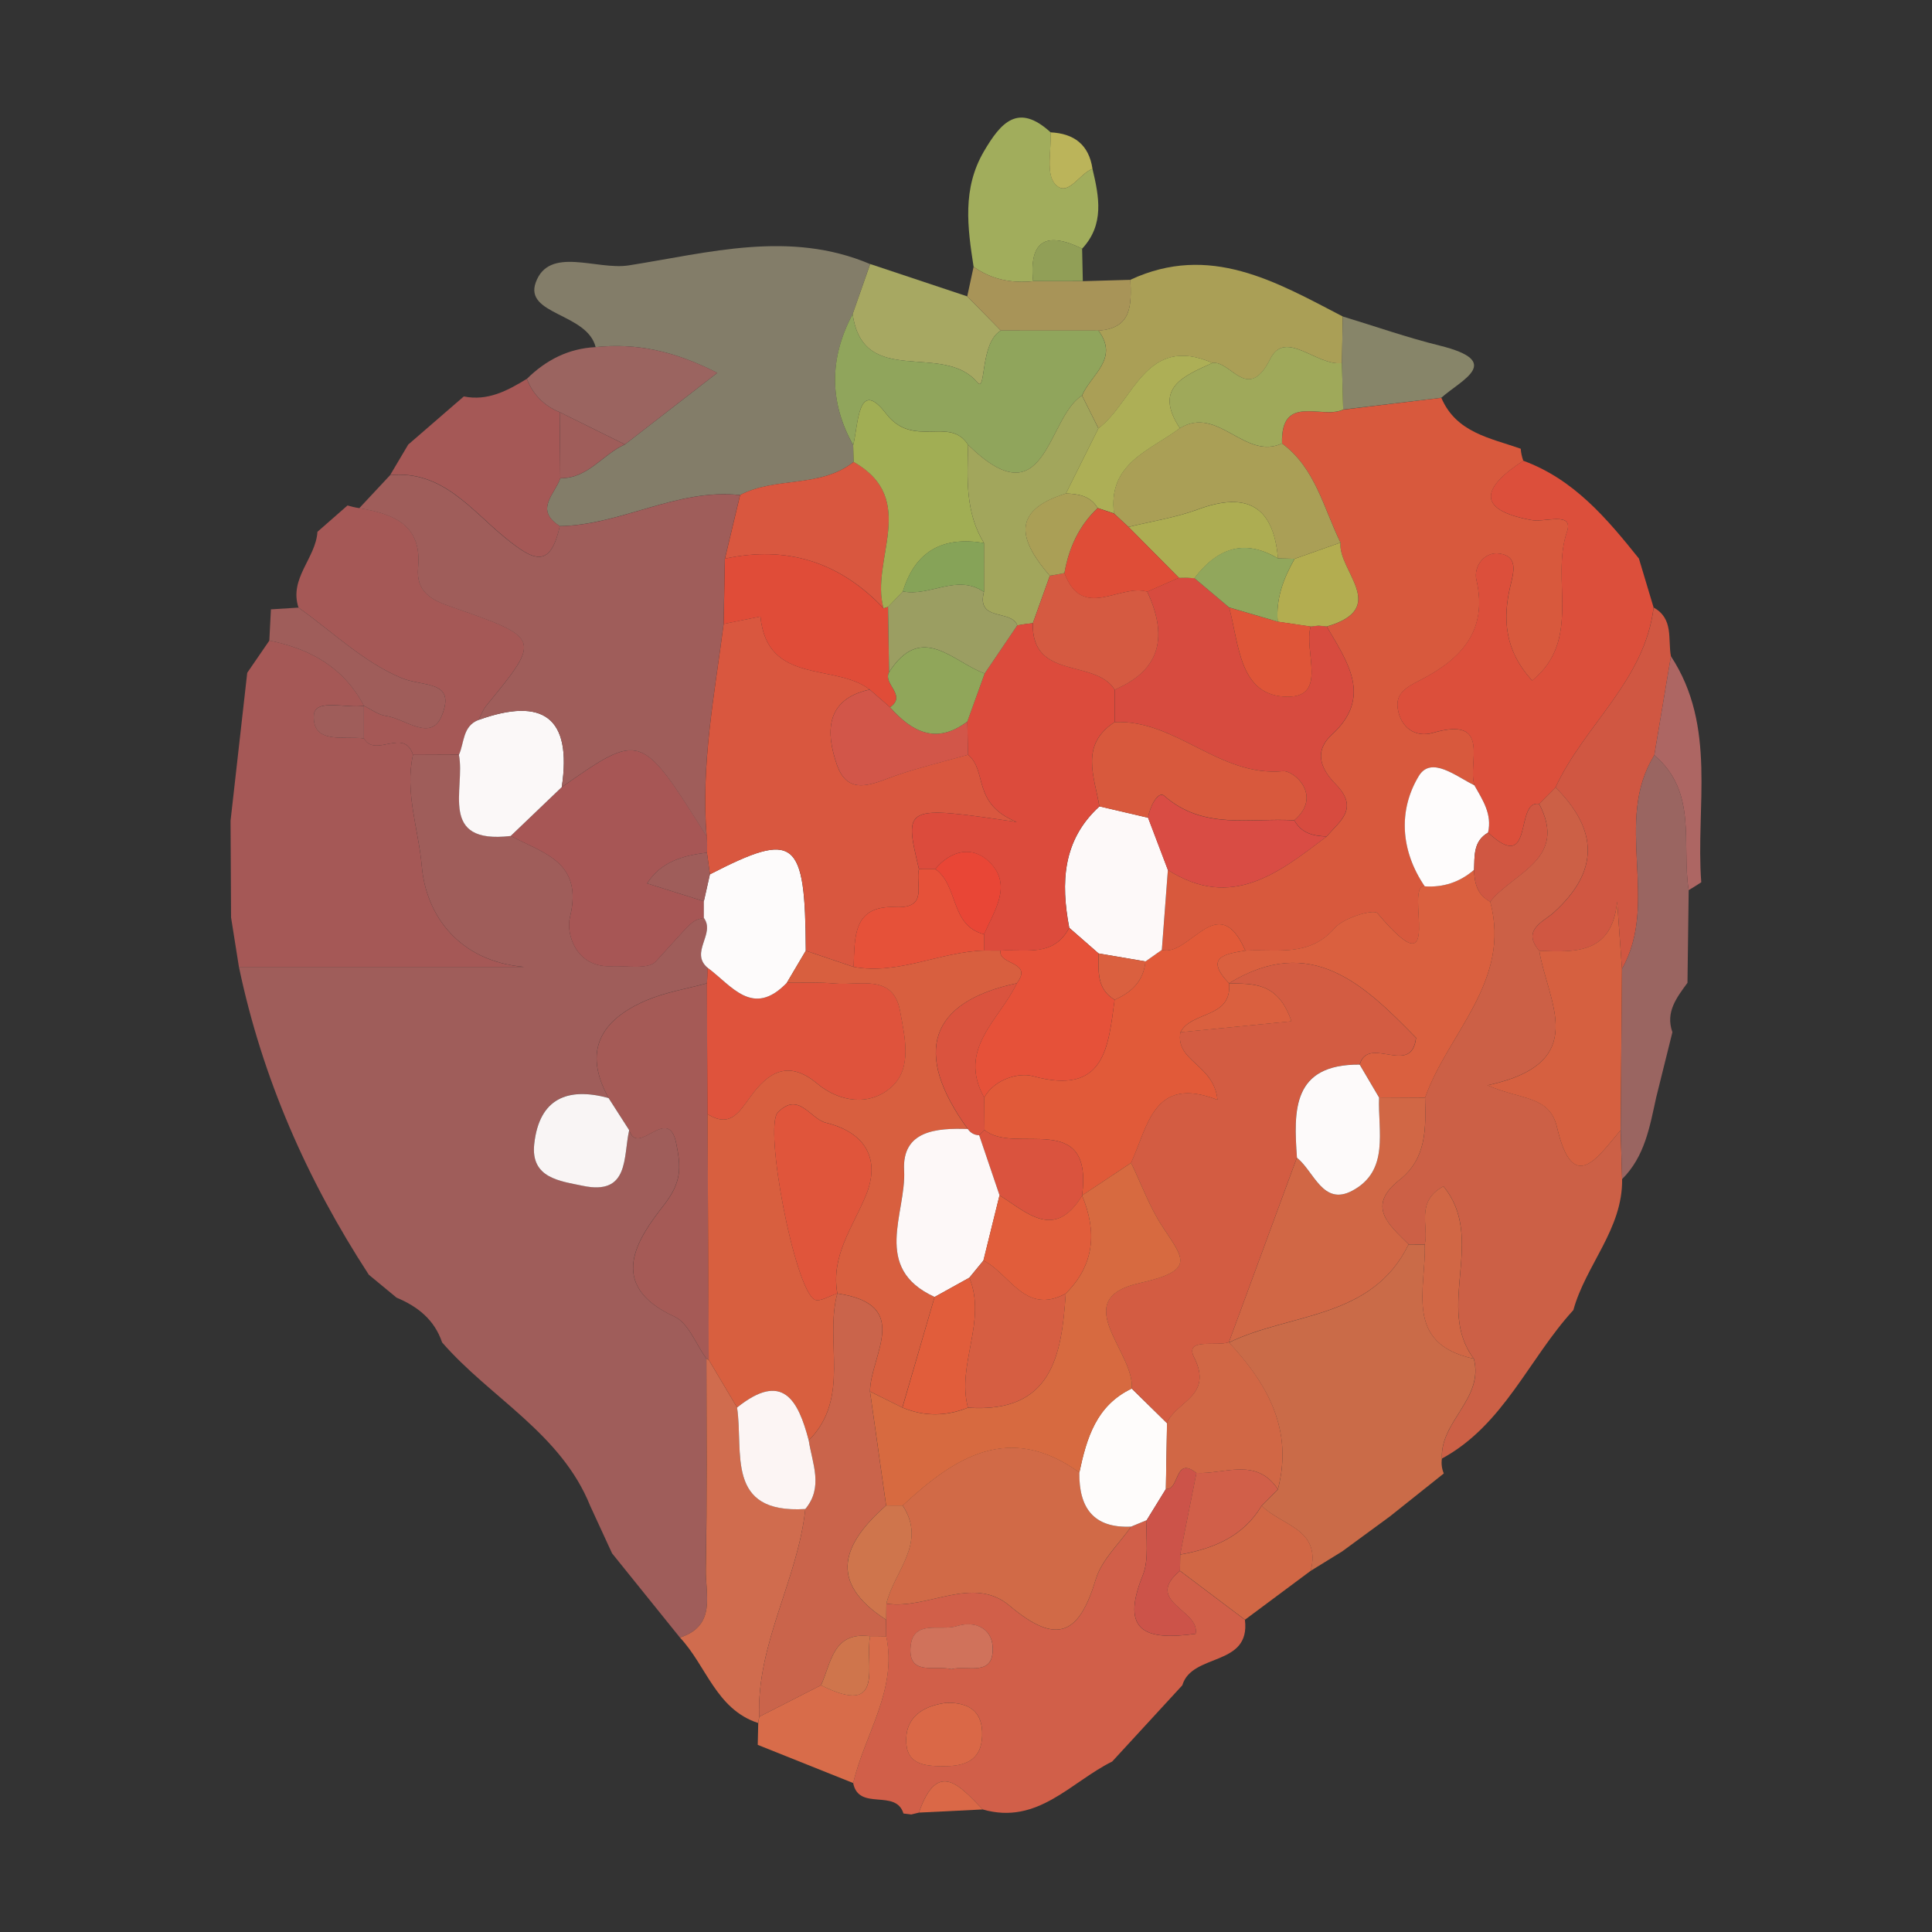 <?xml version="1.0" encoding="utf-8"?>
<!-- Generator: Adobe Illustrator 23.0.3, SVG Export Plug-In . SVG Version: 6.00 Build 0)  -->
<svg version="1.1" id="圖層_1" xmlns="http://www.w3.org/2000/svg" xmlns:xlink="http://www.w3.org/1999/xlink" x="0px" y="0px"
	 viewBox="0 0 300 300" style="enable-background:new 0 0 300 300;" xml:space="preserve">
<rect x="0" y="0" width="300" height="300" fill="#333333" stroke="none"/>
<style type="text/css">
	.st0{fill:#9F5D5A;}
	.st1{fill:#D8593D;}
	.st2{fill:#CC6046;}
	.st3{fill:#837D69;}
	.st4{fill:#A55856;}
	.st5{fill:#D15F49;}
	.st6{fill:#DC4F3B;}
	.st7{fill:#CA6B48;}
	.st8{fill:#AA9F56;}
	.st9{fill:#D06C4E;}
	.st10{fill:#D05742;}
	.st11{fill:#9A6561;}
	.st12{fill:#A1AD5C;}
	.st13{fill:#9B6460;}
	.st14{fill:#A7A862;}
	.st15{fill:#D16745;}
	.st16{fill:#878569;}
	.st17{fill:#D86C4A;}
	.st18{fill:#A89458;}
	.st19{fill:#AD6663;}
	.st20{fill:#919F57;}
	.st21{fill:#BBB45A;}
	.st22{fill:#DA6847;}
	.st23{fill:#A75655;}
	.st24{fill:#A55A56;}
	.st25{fill:#DF533C;}
	.st26{fill:#FDFBFB;}
	.st27{fill:#FBF8F8;}
	.st28{fill:#F9F5F5;}
	.st29{fill:#D74B3F;}
	.st30{fill:#E15A39;}
	.st31{fill:#DA603F;}
	.st32{fill:#FDF9F9;}
	.st33{fill:#9FA95A;}
	.st34{fill:#D94C44;}
	.st35{fill:#FEFCFC;}
	.st36{fill:#B3AD50;}
	.st37{fill:#D66040;}
	.st38{fill:#90A55C;}
	.st39{fill:#D9573F;}
	.st40{fill:#A1AE54;}
	.st41{fill:#D16A47;}
	.st42{fill:#CA644B;}
	.st43{fill:#FEFCFB;}
	.st44{fill:#CC5349;}
	.st45{fill:#CF754C;}
	.st46{fill:#D0725B;}
	.st47{fill:#A2A65C;}
	.st48{fill:#ADAF56;}
	.st49{fill:#D85F3F;}
	.st50{fill:#FCF5F4;}
	.st51{fill:#DC4B3C;}
	.st52{fill:#D55A41;}
	.st53{fill:#ADAD52;}
	.st54{fill:#DF4D37;}
	.st55{fill:#DF5538;}
	.st56{fill:#91A75C;}
	.st57{fill:#D35C42;}
	.st58{fill:#D76A40;}
	.st59{fill:#E65139;}
	.st60{fill:#DA533E;}
	.st61{fill:#FDFAFA;}
	.st62{fill:#E04C38;}
	.st63{fill:#9B9E62;}
	.st64{fill:#86A358;}
	.st65{fill:#FDF8F8;}
	.st66{fill:#E0553B;}
	.st67{fill:#E15D3B;}
	.st68{fill:#D25649;}
	.st69{fill:#90A65A;}
	.st70{fill:#E94636;}
	.st71{fill:#D65E42;}
</style>
<g>
	<path class="st0" d="M105.58,254.28c-3.51-4.36-7.03-8.72-10.54-13.08c-1.13-2.45-2.26-4.91-3.39-7.36
		c-4.54-11.3-15.51-16.77-23-25.39c-1.18-3.51-3.78-5.58-7.07-6.95c-1.44-1.19-2.87-2.37-4.31-3.56
		c-9.59-14.72-16.56-30.56-20.17-47.8c14.76,0,29.52,0,44.28,0c-10.08-0.88-15.23-7.97-15.89-15.69
		c-0.48-5.62-2.67-11.41-1.36-17.24c2.38,0,4.76-0.01,7.14-0.01c1.05,5.24-3.31,13.93,8.04,12.6c5.04,2.71,11.32,4,9.19,12.62
		c-0.65,2.63,0.99,7.83,6.36,7.61c2.39-0.1,5.79,0.55,6.98-0.74c5.65-6.16,5.44-6.36,7.46-6.77c1.84,2.45-2.2,5.34,0.57,7.73
		c0.02,0.81-0.01,1.62-0.11,2.43c-3.14,0.86-6.43,1.38-9.4,2.65c-6.97,2.98-9.97,7.77-5.86,15.16c-6.37-1.73-10.75,0.06-11.54,7.1
		c-0.61,5.37,4.06,5.79,7.48,6.52c7.34,1.57,6.32-4.48,7.26-8.63c1.35,4.28,6.06-4.11,7.3,2.06c0.76,3.77,0.87,6.01-1.97,9.65
		c-3.93,5.04-9.05,12.32,1.68,17.24c2.19,1.01,3.34,4.29,4.97,6.52c-0.01,10.9,0.11,21.81-0.09,32.71
		C109.52,247.55,111.31,252.43,105.58,254.28z"/>
	<path class="st1" d="M223.81,61.77c2.32,5.43,7.6,6.24,12.33,7.91c0.04,0.64,0.18,1.27,0.4,1.87c-6.12,3.97-7.71,7.57,1.25,9.21
		c2.16,0.4,6.64-1.41,5.52,1.86c-2.54,7.4,2.39,16.73-5.39,23.06c-4.28-4.67-4.61-9.55-3.38-14.71c0.51-2.12,1.23-4.59-1.67-5.01
		c-2.42-0.35-4.09,2.05-3.61,4.09c1.87,8.03-2.57,12.42-8.74,15.57c-2.12,1.09-3.82,2.03-3.48,4.38c0.42,2.93,2.7,4.6,5.46,3.8
		c9.2-2.66,5.34,4.63,6.45,8.14c-2.82-1.37-6.7-4.63-8.63-1.44c-3.21,5.32-2.86,11.6,0.92,17.13c-3.31-0.35,3.38,16.93-7.34,4.18
		c-0.58-0.69-5.23,0.69-6.62,2.29c-4,4.61-9.06,3.23-13.89,3.52c-4.24-9.69-8.66,1.03-12.97-0.11c0.31-4.14,0.62-8.28,0.93-12.42
		c9.92,6.31,17.26,0.41,24.66-5.21c2.06-2.4,5.1-4.32,1.4-8.11c-1.8-1.84-3.79-4.76-0.59-7.69c6.39-5.85,2.38-11.33-0.8-16.79
		c9.88-2.84,1.68-8.65,2.14-13.03c-2.64-5.36-3.88-11.54-9.08-15.39c-0.22-7.87,6.23-3.68,9.5-5.26
		C213.65,62.99,218.73,62.38,223.81,61.77z"/>
	<path class="st2" d="M251.88,183.1c0.11,7.76-5.65,13.33-7.57,20.33c-6.93,7.57-10.81,17.84-20.4,23.05
		c-0.32-5.8,6.57-9.29,4.95-15.5c-6.03-7.95,1.98-18.63-4.72-26.77c-4.35,2.37-2.26,6.09-2.89,9.02c-0.84,0-1.68,0-2.52-0.01
		c-2.97-2.99-6.69-5.85-1.39-10.03c4.21-3.32,4.08-8.04,3.94-12.74c3.57-10.08,13.44-18.07,10.11-30.45
		c3.6-4.53,12.12-6.59,7.61-15.18c0.85-0.85,1.7-1.71,2.54-2.56c6.6,6.61,6.86,13-0.34,19.48c-1.5,1.35-4.98,2.67-2.18,5.89
		c1.27,7.95,8.18,17.39-8.04,20.89c5.24,2.32,9.63,1.53,10.79,6.52c2.51,10.73,6.37,4.56,9.88,0.45
		C251.73,178.03,251.8,180.57,251.88,183.1z"/>
	<path class="st3" d="M92.49,53.9c-1.31-5.3-11.12-5-9.3-10.04c2.07-5.71,9.45-1.87,14.44-2.65c12.47-1.96,24.96-5.51,37.48-0.21
		c-0.9,2.59-1.81,5.18-2.71,7.77c-3.6,6.8-3.7,13.58,0.08,20.35c0.02,0.87,0.05,1.74,0.07,2.61c-5.18,4.11-12.1,2.24-17.63,5.14
		c-9.79-1.08-18.41,4.66-27.99,4.82c-4.04-2.51-0.75-4.96,0.07-7.43c4.29,0.07,6.58-3.71,10.03-5.24
		c4.66-3.61,9.31-7.22,14.35-11.12C104.66,54.46,98.75,53.25,92.49,53.9z"/>
	<path class="st4" d="M64.13,117.22c-1.31,5.83,0.88,11.62,1.36,17.24c0.66,7.72,5.82,14.81,15.89,15.69c-14.76,0-29.52,0-44.28,0
		c-0.41-2.56-0.82-5.13-1.22-7.69c-0.03-5-0.05-10-0.08-15.01c0.86-7.66,1.73-15.32,2.59-22.98c1.15-1.67,2.29-3.34,3.44-5.01
		c6.35,1.28,11.57,4.18,14.69,10.13c-2.73,0.44-7.63-1.19-7.78,1.46c-0.26,4.58,4.7,3.19,7.78,3.61
		C58.3,117.76,62.75,112.89,64.13,117.22z"/>
	<path class="st5" d="M142.69,281.46l-1.19,0.29l-1.21-0.15c-1.19-3.91-6.92-0.31-7.81-4.72c1.77-7.58,6.88-14.41,5.13-22.79
		c0-0.86,0-1.71,0-2.57c0.01-0.83,0.02-1.67,0.03-2.5c6.41,0.98,13.4-4.52,19.13,0.32c7.43,6.27,10.82,4.4,13.39-4.12
		c0.9-2.99,3.6-5.45,5.47-8.15c0.81-0.34,1.62-0.68,2.42-1.02c-0.16,2.88,0.41,6.05-0.61,8.58c-3.68,9.09,0.92,10.07,8.21,9.07
		c0.76-3.72-8.17-4.98-2.43-9.78c3.36,2.53,6.73,5.07,10.09,7.6c0.91,7.36-8.23,5.1-9.72,10.17c-3.63,3.95-7.26,7.89-10.89,11.84
		c-6.44,3.18-11.57,9.9-20.1,7.44C149.11,277.38,145.58,273.07,142.69,281.46z M146.96,264.4c-3.75,0.51-6.53,2.3-6.22,6.4
		c0.24,3.26,3.15,3.45,5.74,3.45c3.21,0.01,5.9-0.77,6.03-4.72C152.64,265.73,150.46,264.35,146.96,264.4z M147.73,259.19
		c2.44-0.7,6.66,1.34,6.41-3.48c-0.15-2.87-2.75-4.09-5.56-3.2c-2.51,0.8-6.76-1.07-7.17,3.1
		C140.93,260.37,145.25,258.52,147.73,259.19z"/>
	<path class="st6" d="M241.54,122.27c-0.85,0.85-1.7,1.71-2.54,2.56c-3.88-0.71-0.69,11.18-7.94,4.45c0.67-2.85-0.83-5.07-2.12-7.35
		c-1.11-3.51,2.74-10.8-6.45-8.14c-2.76,0.8-5.04-0.87-5.46-3.8c-0.34-2.35,1.35-3.29,3.48-4.38c6.17-3.16,10.6-7.55,8.74-15.57
		c-0.47-2.04,1.2-4.44,3.61-4.09c2.9,0.42,2.18,2.88,1.67,5.01c-1.23,5.16-0.89,10.04,3.38,14.71c7.79-6.32,2.86-15.65,5.39-23.06
		c1.12-3.27-3.36-1.46-5.52-1.86c-8.96-1.64-7.37-5.23-1.25-9.21c7.84,2.87,12.97,8.95,17.96,15.19c0.76,2.53,1.52,5.06,2.28,7.6
		C255.41,105.67,246,112.62,241.54,122.27z"/>
	<path class="st7" d="M228.85,210.98c1.61,6.21-5.27,9.7-4.95,15.5c-0.12,0.8-0.02,1.57,0.29,2.32c-2.78,2.21-5.55,4.43-8.33,6.64
		c-2.48,1.82-4.96,3.64-7.44,5.46c-1.63,1.01-3.27,2.01-4.9,3.02c1.69-6.55-4.66-7.06-7.61-10.11c0.84-0.84,1.68-1.69,2.52-2.53
		c2.42-9.25-1.6-16.36-7.59-22.81c9.53-4.64,22.19-3.56,27.88-15.23c0.84,0.01,1.68,0.01,2.52,0.01
		C221.46,200.14,217.96,208.64,228.85,210.98z"/>
	<path class="st4" d="M64.13,117.22c-1.37-4.33-5.83,0.54-7.62-2.55c0-1.69,0-3.38,0-5.07c1.14,0.54,2.24,1.41,3.44,1.57
		c2.95,0.39,6.98,4.11,8.66-0.07c2.21-5.5-2.8-4.39-6.24-5.81c-5.85-2.41-10.73-7.17-16.02-10.94c-1.5-4.54,2.69-7.67,2.94-11.77
		c1.56-1.36,3.12-2.72,4.67-4.09c0.6,0.18,1.21,0.32,1.83,0.41c5.27,0.87,9.77,2.52,9.14,9.21c-0.35,3.69,1.98,5.01,4.94,6.03
		c14.23,4.94,14.22,4.96,5.63,15.45c-0.51,0.63-0.79,1.45-1.18,2.18c-2.5,0.97-2.18,3.53-3.05,5.42
		C68.89,117.21,66.51,117.21,64.13,117.22z"/>
	<path class="st8" d="M175.53,43.44c12.31-5.72,22.58,0.3,32.97,5.7c-0.04,2.41-0.08,4.83-0.12,7.24
		c-3.88,0.52-8.77-5.35-11.12-0.66c-3.49,6.95-6.1,0.25-8.97,0.64c-10.45-4.54-12.23,6.05-17.72,10.16c-0.85-1.7-1.7-3.4-2.55-5.1
		c1.36-3.24,5.82-5.69,2.55-10.09C175.85,50.99,175.67,47.21,175.53,43.44z"/>
	<path class="st9" d="M105.58,254.28c5.73-1.85,3.94-6.74,4.02-10.61c0.21-10.9,0.09-21.81,0.09-32.71c0,0,0.37,0.19,0.36,0.19
		c1.46,2.47,2.93,4.93,4.4,7.4c1.05,6.93-1.89,16.53,10.6,15.76c-1.17,11.02-7.59,20.88-7.16,32.26l-0.16,0.98
		C111.19,265.42,109.69,258.65,105.58,254.28z"/>
	<path class="st10" d="M241.54,122.27c4.46-9.65,13.86-16.6,15.24-27.93c3.13,1.73,2.19,4.9,2.68,7.57
		c-0.86,5.12-1.72,10.25-2.58,15.37c-6.41,10.34,0.89,22.76-5.02,33.18c-0.25-3.49-0.5-6.98-0.75-10.47
		c-0.78,8.15-6.45,7.89-12.09,7.66c-2.8-3.23,0.67-4.54,2.18-5.89C248.41,135.27,248.15,128.88,241.54,122.27z"/>
	<path class="st11" d="M251.86,150.45c5.91-10.42-1.39-22.83,5.02-33.18c6.79,5.7,4.2,13.8,5.34,20.95
		c-0.06,4.8-0.13,9.6-0.19,14.39c-1.67,2.29-3.45,4.54-2.34,7.67c-0.84,3.38-1.68,6.76-2.52,10.14c-1,4.55-1.77,9.18-5.29,12.67
		c-0.07-2.53-0.15-5.07-0.22-7.6C251.72,167.15,251.79,158.8,251.86,150.45z"/>
	<path class="st4" d="M87,74.25c-0.81,2.47-4.11,4.91-0.07,7.43c-1.49,6.76-4.13,5.34-8.42,1.86c-5.29-4.27-9.77-10.58-17.93-9.77
		c0.94-1.58,1.87-3.16,2.81-4.74c2.88-2.49,5.76-4.98,8.63-7.47c3.73,0.75,6.78-0.9,9.78-2.73c0.97,2.44,2.67,4.17,5.1,5.17
		C86.94,67.41,86.97,70.83,87,74.25z"/>
	<path class="st12" d="M169.64,26.22c1.03,4.33,1.88,8.64-1.6,12.39c-5.41-2.63-8.28-1.46-7.62,5.06c-3.34,0.34-6.46-0.26-9.24-2.24
		c-0.94-6.11-1.79-12.14,1.61-17.94c2.62-4.46,5.29-7.57,10.35-2.94c0.14,2.74-0.75,6.38,0.67,8
		C165.78,30.81,167.56,26.95,169.64,26.22z"/>
	<path class="st13" d="M86.91,64c-2.44-1-4.13-2.72-5.1-5.17c2.97-2.93,6.46-4.72,10.68-4.93c6.27-0.65,12.18,0.56,18.9,3.99
		c-5.03,3.9-9.69,7.51-14.35,11.12C93.66,67.34,90.29,65.67,86.91,64z"/>
	<path class="st14" d="M132.4,48.77c0.91-2.59,1.81-5.18,2.72-7.77c5.02,1.67,10.05,3.35,15.07,5.02c1.74,1.77,3.48,3.54,5.22,5.31
		c-3.28,1.91-2.26,9.72-3.63,8.07C146.45,52.98,134.03,60.4,132.4,48.77z"/>
	<path class="st15" d="M195.92,233.8c2.95,3.06,9.3,3.56,7.61,10.11c-3.4,2.53-6.81,5.07-10.21,7.6c-3.36-2.53-6.73-5.07-10.09-7.6
		c0.01-0.84,0.02-1.68,0.03-2.51C188.45,240.48,193.06,238.6,195.92,233.8z"/>
	<path class="st16" d="M208.37,56.38c0.04-2.41,0.09-4.83,0.13-7.24c5.01,1.52,9.97,3.27,15.04,4.52c10.07,2.49,3.41,5.3,0.27,8.1
		c-5.08,0.61-10.16,1.22-15.25,1.83C208.5,61.2,208.44,58.79,208.37,56.38z"/>
	<path class="st17" d="M117.74,267.55c0,0,0.16-0.98,0.16-0.98c3.2-1.63,6.39-3.26,9.59-4.89c10.19,5.12,6.73-3.43,7.63-7.62l1.25,0
		l1.25,0.02c1.75,8.37-3.36,15.2-5.13,22.79c-4.94-1.98-9.89-3.95-14.83-5.93C117.68,269.82,117.71,268.68,117.74,267.55z"/>
	<path class="st18" d="M155.41,51.33c-1.74-1.77-3.48-3.54-5.22-5.31c0.33-1.53,0.66-3.06,0.99-4.59c2.78,1.97,5.9,2.57,9.24,2.24
		c2.58,0,5.15-0.01,7.73-0.01c2.46-0.07,4.92-0.14,7.38-0.21c0.15,3.76,0.32,7.54-4.97,7.89C165.51,51.33,160.46,51.33,155.41,51.33
		z"/>
	<path class="st0" d="M46.35,94.35c5.29,3.77,10.17,8.52,16.02,10.94c3.43,1.42,8.45,0.3,6.24,5.81c-1.68,4.19-5.71,0.47-8.66,0.07
		c-1.19-0.16-2.29-1.02-3.44-1.57c-3.12-5.96-8.34-8.86-14.69-10.13c0.08-1.61,0.17-3.23,0.25-4.85
		C43.5,94.53,44.93,94.44,46.35,94.35z"/>
	<path class="st19" d="M262.22,138.22c-1.14-7.15,1.45-15.24-5.34-20.95c0.86-5.12,1.72-10.25,2.58-15.37
		c7.19,10.95,3.82,23.31,4.71,35.1C263.53,137.42,262.88,137.83,262.22,138.22z"/>
	<path class="st20" d="M168.14,43.65c-2.58,0-5.15,0.01-7.73,0.01c-0.66-6.51,2.22-7.69,7.62-5.06
		C168.07,40.29,168.11,41.97,168.14,43.65z"/>
	<path class="st21" d="M169.64,26.22c-2.08,0.73-3.86,4.59-5.84,2.33c-1.42-1.62-0.53-5.26-0.67-8
		C166.78,20.73,169.09,22.46,169.64,26.22z"/>
	<path class="st22" d="M142.69,281.46c2.9-8.39,6.42-4.08,9.91-0.49C149.3,281.13,145.99,281.3,142.69,281.46z"/>
	<path class="st23" d="M109.3,142.53c-2.02,0.41-1.8,0.61-7.46,6.77c-1.19,1.3-4.59,0.65-6.98,0.74c-5.38,0.22-7.01-4.98-6.36-7.61
		c2.12-8.62-4.15-9.92-9.19-12.62c2.64-2.53,5.29-5.06,7.93-7.59c12.3-8.6,12.3-8.6,22.5,7.65c0.08,0.84,0.09,1.68,0.04,2.53
		c-3.66,0.45-7.09,1.35-9.3,4.77c3.03,0.96,5.93,1.87,8.82,2.78C109.3,140.81,109.3,141.67,109.3,142.53z"/>
	<path class="st24" d="M109.69,210.96c-1.63-2.23-2.78-5.52-4.97-6.52c-10.73-4.92-5.61-12.2-1.68-17.24
		c2.84-3.64,2.73-5.88,1.97-9.65c-1.25-6.16-5.95,2.22-7.3-2.06c-1.07-1.66-2.14-3.33-3.2-4.99c-4.11-7.39-1.11-12.19,5.86-15.16
		c2.97-1.27,6.26-1.79,9.4-2.65c0.03,6.77,0.07,13.54,0.1,20.31c0.06,12.72,0.13,25.43,0.2,38.15L109.69,210.96z"/>
	<path class="st25" d="M109.86,173c-0.04-6.77-0.07-13.54-0.11-20.31c0.1-0.81,0.13-1.62,0.11-2.43c3.73,2.76,7.02,7.87,12.33,2.33
		c2.49,0.03,4.99-0.09,7.46,0.13c3.83,0.35,9.08-1.6,10.13,4.32c0.7,3.93,1.98,8.85-1.42,11.82c-3.36,2.94-8.01,2.28-11.46-0.6
		c-4.54-3.8-7.64-1.69-10.32,1.98C114.78,172.7,113.4,175.2,109.86,173z"/>
	<path class="st26" d="M122.19,152.59c-5.3,5.54-8.59,0.43-12.33-2.33c-2.77-2.39,1.27-5.27-0.57-7.73c0-0.86,0-1.72,0-2.58
		c0.31-1.39,0.63-2.79,0.94-4.18c13.27-6.82,14.81-5.59,14.89,11.86C124.15,149.29,123.17,150.94,122.19,152.59z"/>
	<path class="st27" d="M87.23,122.22c-2.64,2.53-5.29,5.06-7.93,7.59c-11.35,1.33-6.99-7.36-8.04-12.6
		c0.86-1.89,0.55-4.45,3.05-5.42C84.33,108.19,88.85,111.4,87.23,122.22z"/>
	<path class="st28" d="M94.5,170.5c1.07,1.66,2.14,3.33,3.2,4.99c-0.95,4.15,0.08,10.2-7.26,8.63c-3.42-0.73-8.09-1.15-7.48-6.52
		C83.75,170.57,88.13,168.77,94.5,170.5z"/>
	<path class="st29" d="M206.01,97.28c3.18,5.46,7.19,10.94,0.8,16.79c-3.2,2.93-1.21,5.85,0.59,7.69c3.7,3.79,0.66,5.71-1.39,8.11
		c-2.07-0.05-3.93-0.49-5.03-2.5c4.44-3.8-0.04-7.78-1.77-7.62c-9.9,0.92-16.63-8.06-26.12-7.62c0-1.68,0-3.36,0-5.05
		c7.43-3.16,8.12-8.56,5.06-15.21c1.64-0.72,3.28-1.44,4.91-2.16l1.2-0.02c0,0,1.2,0.08,1.2,0.08c1.8,1.52,3.6,3.03,5.4,4.55
		c1.55,5.72,1.54,13.87,9.12,13.86c6.23-0.01,2.41-7.1,3.54-10.9l1.25-0.14L206.01,97.28z"/>
	<path class="st30" d="M180.41,147.5c4.31,1.14,8.73-9.58,12.97,0.11c-3.19,0.52-6.4,1.03-2.54,5.07l0.01,0
		c0.49,5.52-5.85,4.26-7.55,7.61c-0.8,4.56,5.2,4.94,5.76,10.5c-9.92-3.86-10.77,3.99-13.42,9.78c-2.54,1.69-5.07,3.38-7.61,5.06
		c1.74-13.51-10.49-6.21-15.16-10.18c-0.02-1.67-0.03-3.34-0.05-5.02c1.7-2.98,5.48-3.9,7.55-3.33c11.24,3.09,11.71-4.5,12.71-11.86
		c2.63-1.15,4.5-2.91,4.78-5.95C178.72,148.7,179.56,148.1,180.41,147.5z"/>
	<path class="st31" d="M190.84,152.68c-3.86-4.05-0.65-4.56,2.54-5.07c4.83-0.29,9.88,1.09,13.89-3.52c1.39-1.6,6.04-2.98,6.62-2.29
		c10.72,12.75,4.03-4.53,7.34-4.18c2.91,0.2,5.46-0.66,7.66-2.56c0.05,2.04,0.48,3.89,2.51,4.94c3.32,12.37-6.54,20.36-10.11,30.45
		c-2.38-0.01-4.76-0.03-7.14-0.04c-1-1.7-2.01-3.41-3.01-5.11c1.35-4.65,8.08,1.95,8.75-4.15
		C211.78,152.84,203.6,144.91,190.84,152.68z"/>
	<path class="st8" d="M199.07,68.86c5.2,3.85,6.44,10.03,9.08,15.39c-2.37,0.84-4.75,1.68-7.13,2.52c-0.86-0.02-1.72-0.04-2.58-0.06
		c-0.7-8.18-4.87-10.41-12.45-7.61c-3.45,1.28-7.16,1.84-10.76,2.72c-0.75-0.69-1.5-1.39-2.25-2.09c-0.99-7.81,5.6-9.77,10.22-13.25
		C189.15,62.91,193.27,71.53,199.07,68.86z"/>
	<path class="st32" d="M180.41,147.5c-0.85,0.6-1.7,1.19-2.54,1.79c-2.43-0.41-4.85-0.83-7.28-1.24c-1.52-1.32-3.04-2.65-4.55-3.98
		c-1.33-7-1.06-13.61,4.69-18.86c2.52,0.59,5.03,1.18,7.55,1.77c1.02,2.7,2.05,5.4,3.07,8.09
		C181.03,139.22,180.72,143.36,180.41,147.5z"/>
	<path class="st33" d="M199.07,68.86c-5.8,2.66-9.92-5.96-15.86-2.37c-4.17-6.31,0.67-8.11,5.07-10.14c2.87-0.39,5.48,6.3,8.97-0.64
		c2.35-4.68,7.24,1.19,11.12,0.66c0.06,2.41,0.13,4.82,0.2,7.22C205.31,65.18,198.85,61,199.07,68.86z"/>
	<path class="st34" d="M181.34,135.09c-1.02-2.7-2.05-5.4-3.07-8.09c0.23-1.68,1.55-4.26,2.52-3.41c6.1,5.37,13.33,3.37,20.19,3.8
		c1.09,2,2.96,2.45,5.03,2.5C198.61,135.5,191.26,141.4,181.34,135.09z"/>
	<path class="st35" d="M228.89,135.07c-2.2,1.9-4.76,2.76-7.66,2.56c-3.77-5.53-4.13-11.82-0.92-17.13
		c1.93-3.19,5.81,0.07,8.63,1.44c1.29,2.28,2.79,4.5,2.12,7.35C228.75,130.62,228.98,132.9,228.89,135.07z"/>
	<path class="st36" d="M201.03,86.77c2.38-0.84,4.75-1.68,7.13-2.52c-0.47,4.38,7.73,10.19-2.15,13.03c0,0-1.25-0.13-1.25-0.13
		s-1.25,0.14-1.25,0.14c-1.7-0.25-3.41-0.5-5.11-0.75C198.1,92.96,199.3,89.79,201.03,86.77z"/>
	<path class="st15" d="M214.14,170.41c2.38,0.01,4.76,0.03,7.14,0.04c0.13,4.7,0.27,9.42-3.94,12.74
		c-5.31,4.18-1.58,7.03,1.39,10.03c-5.69,11.68-18.35,10.59-27.88,15.23l-0.03-0.02c3.52-9.55,7.04-19.11,10.56-28.66
		c2.67,2.13,4.03,7.56,8.61,5.12C215.8,181.79,213.95,175.61,214.14,170.41z"/>
	<path class="st37" d="M251.86,150.45c-0.07,8.35-0.14,16.7-0.21,25.05c-3.51,4.11-7.37,10.28-9.88-0.45
		c-1.17-4.98-5.55-4.2-10.79-6.52c16.22-3.5,9.31-12.95,8.04-20.89c5.64,0.23,11.31,0.48,12.09-7.66
		C251.36,143.47,251.61,146.96,251.86,150.45z"/>
	<path class="st15" d="M228.85,210.98c-10.9-2.33-7.39-10.84-7.61-17.75c0.63-2.93-1.46-6.65,2.89-9.02
		C230.83,192.35,222.82,203.02,228.85,210.98z"/>
	<path class="st10" d="M228.89,135.07c0.09-2.17-0.13-4.45,2.17-5.78c7.25,6.72,4.07-5.16,7.94-4.45
		c4.51,8.59-4.01,10.65-7.61,15.18C229.37,138.96,228.94,137.11,228.89,135.07z"/>
	<path class="st0" d="M87.23,122.22c1.62-10.82-2.91-14.02-12.92-10.43c0.39-0.73,0.67-1.55,1.18-2.18
		c8.59-10.49,8.61-10.51-5.63-15.45c-2.96-1.03-5.29-2.35-4.94-6.03c0.63-6.69-3.87-8.34-9.14-9.21c1.6-1.71,3.2-3.42,4.79-5.13
		c8.16-0.81,12.64,5.5,17.93,9.77c4.3,3.47,6.94,4.89,8.42-1.86c9.58-0.15,18.2-5.9,27.99-4.82c-0.79,3.29-1.57,6.59-2.36,9.89
		c-0.06,3.38-0.13,6.76-0.19,10.13c-1.42,10.95-3.55,21.85-2.64,32.99C99.53,113.62,99.53,113.62,87.23,122.22z"/>
	<path class="st38" d="M155.41,51.33c5.05,0,10.1,0,15.15,0c3.27,4.4-1.19,6.86-2.55,10.09c-5.5,3.46-5.53,19.55-17.68,7.66
		c-2.83-4.56-8.51,0.65-12.75-4.87c-4.42-5.76-4.3,1.95-5.1,4.9c-3.79-6.77-3.69-13.55-0.08-20.35
		c1.63,11.63,14.05,4.22,19.38,10.64C153.15,61.05,152.13,53.24,155.41,51.33z"/>
	<path class="st39" d="M112.57,86.75c0.79-3.3,1.57-6.59,2.36-9.89c5.53-2.9,12.45-1.02,17.63-5.14c10.21,5.81,2.5,15.28,4.65,22.73
		C130.43,87.3,122.24,84.65,112.57,86.75z"/>
	<path class="st40" d="M137.2,94.46c-2.14-7.46,5.57-16.93-4.65-22.73c-0.02-0.87-0.05-1.74-0.07-2.61c0.8-2.95,0.68-10.66,5.1-4.9
		c4.23,5.53,9.92,0.31,12.75,4.87c-0.14,5.23-0.45,10.49,2.46,15.23c-6.33-1.07-10.67,1.21-12.59,7.52c-0.77,0.8-1.54,1.61-2.3,2.41
		L137.2,94.46z"/>
	<path class="st0" d="M86.91,64c3.38,1.67,6.75,3.34,10.12,5.01c-3.46,1.53-5.74,5.31-10.03,5.24C86.97,70.83,86.94,67.41,86.91,64z
		"/>
	<path class="st0" d="M56.51,109.6c0,1.69,0,3.38,0,5.07c-3.08-0.43-8.04,0.97-7.78-3.61C48.88,108.41,53.78,110.04,56.51,109.6z"/>
	<path class="st41" d="M175.63,237.06c-1.88,2.7-4.57,5.15-5.47,8.15c-2.57,8.52-5.96,10.39-13.39,4.12
		c-5.73-4.83-12.72,0.67-19.13-0.32c1.16-5.03,6.36-9.38,2.52-15.24c8.07-7.5,16.51-13,27.45-5.13
		C167.53,234.08,169.75,237.32,175.63,237.06z"/>
	<path class="st42" d="M137.61,254.09l-1.25-0.02c0,0-1.25,0-1.25,0c-5.82-0.74-6.02,4.14-7.63,7.62c-3.2,1.63-6.4,3.26-9.59,4.89
		c-0.43-11.38,5.99-21.24,7.16-32.26c2.84-3.42,1.08-7.07,0.53-10.65c6.58-6.61,2.42-15.31,4.44-22.81l0,0
		c11.76,1.72,5.11,9.57,5.07,15.21c0.83,5.9,1.67,11.8,2.5,17.7c-6.7,5.92-9.17,11.84,0.01,17.75
		C137.61,252.38,137.61,253.24,137.61,254.09z"/>
	<path class="st43" d="M175.63,237.06c-5.89,0.26-8.1-2.99-8.03-8.41c1.12-5.34,2.63-10.43,8.13-13.04c1.83,1.8,3.66,3.59,5.49,5.39
		c-0.06,3.4-0.12,6.8-0.18,10.21c-0.99,1.61-1.99,3.23-2.98,4.84C177.25,236.38,176.44,236.72,175.63,237.06z"/>
	<path class="st44" d="M178.06,236.04c0.99-1.61,1.99-3.23,2.98-4.84c2.15,0.26,1.31-5.2,4.75-2.48c-0.84,4.23-1.69,8.45-2.53,12.68
		c-0.01,0.84-0.02,1.68-0.03,2.51c-5.74,4.81,3.19,6.06,2.43,9.78c-7.3,1-11.89,0.02-8.21-9.07
		C178.47,242.1,177.9,238.92,178.06,236.04z"/>
	<path class="st45" d="M137.61,251.52c-9.18-5.91-6.71-11.83-0.01-17.75c0.85,0,1.71,0.01,2.56,0.01
		c3.85,5.85-1.35,10.21-2.52,15.24C137.63,249.85,137.62,250.69,137.61,251.52z"/>
	<path class="st22" d="M146.96,264.41c3.5-0.06,5.67,1.31,5.55,5.13c-0.13,3.94-2.82,4.73-6.03,4.72c-2.59-0.01-5.5-0.19-5.74-3.45
		C140.43,266.7,143.21,264.91,146.96,264.41z"/>
	<path class="st46" d="M147.73,259.19c-2.47-0.67-6.8,1.18-6.33-3.59c0.42-4.17,4.66-2.3,7.17-3.1c2.81-0.89,5.41,0.33,5.56,3.2
		C154.39,260.53,150.17,258.49,147.73,259.19z"/>
	<path class="st15" d="M185.78,228.72c-3.44-2.72-2.6,2.74-4.75,2.48c0.06-3.4,0.12-6.8,0.18-10.21c1.26-3.36,7.26-4.14,4.21-10.22
		c-1.55-3.1,3.41-1.65,5.39-2.35l0.03,0.02c5.99,6.45,10.01,13.56,7.59,22.81C195.07,226.21,190.13,228.95,185.78,228.72z"/>
	<path class="st5" d="M185.78,228.72c4.34,0.22,9.28-2.51,12.65,2.54c-0.84,0.84-1.68,1.69-2.52,2.53c-2.86,4.8-7.47,6.68-12.66,7.6
		C184.1,237.18,184.94,232.95,185.78,228.72z"/>
	<path class="st47" d="M152.79,84.31c-2.91-4.74-2.6-10-2.46-15.23c12.15,11.89,12.18-4.21,17.68-7.66c0.85,1.7,1.7,3.4,2.55,5.1
		c-1.68,3.37-3.37,6.74-5.05,10.12c-8.78,2.71-7.08,7.46-2.49,12.77c-0.88,2.45-1.76,4.91-2.64,7.36c-0.81,0.08-1.61,0.2-2.41,0.34
		c-0.93-2.53-6.39-0.54-5.18-5.2C152.79,89.38,152.79,86.85,152.79,84.31z"/>
	<path class="st48" d="M165.51,76.63c1.68-3.37,3.37-6.74,5.05-10.12c5.49-4.11,7.27-14.7,17.72-10.16
		c-4.4,2.02-9.24,3.83-5.07,10.14c-4.62,3.48-11.21,5.44-10.22,13.24c-0.85-0.29-1.7-0.57-2.55-0.85
		C169.32,76.99,167.47,76.69,165.51,76.63z"/>
	<path class="st49" d="M135.1,216.07c0.04-5.65,6.69-13.5-5.07-15.22c-1.05-5.85,2.39-10.27,4.44-15.27
		c2.24-5.46,0.06-9.71-6.2-11.24c-2.49-0.61-4.21-4.92-7.48-1.63c-2.23,2.25,2.61,27.47,5.7,29.09c0.79,0.42,2.33-0.59,3.53-0.95
		c-2.03,7.5,2.14,16.2-4.44,22.81c-1.63-6.23-4.02-10.8-11.13-5.11c-1.47-2.47-2.93-4.94-4.4-7.4c-0.06-12.71-0.13-25.43-0.19-38.15
		c3.54,2.2,4.91-0.3,6.71-2.76c2.68-3.67,5.78-5.78,10.32-1.98c3.44,2.88,8.1,3.54,11.46,0.6c3.4-2.98,2.12-7.89,1.42-11.82
		c-1.05-5.91-6.29-3.96-10.13-4.32c-2.47-0.23-4.97-0.1-7.46-0.13c0.98-1.65,1.96-3.31,2.94-4.96c2.47,0.84,4.94,1.67,7.42,2.51
		c7.03,1.28,13.45-2.37,20.3-2.54c0.84,0.01,1.67,0.01,2.51,0.01c-0.36,2.29,5.16,1.65,2.53,5.07
		c-13.57,2.89-16.23,10.77-7.61,22.63c-4.85-0.17-10.23,0.23-9.89,6.44c0.37,6.66-5.06,15.17,4.74,19.64
		c-1.67,5.72-3.34,11.45-5.01,17.17C138.45,217.73,136.77,216.9,135.1,216.07z"/>
	<path class="st50" d="M114.45,218.56c7.11-5.7,9.5-1.12,11.13,5.11c0.55,3.59,2.31,7.24-0.53,10.65
		C112.56,235.09,115.5,225.48,114.45,218.56z"/>
	<path class="st45" d="M127.49,261.69c1.6-3.48,1.81-8.36,7.63-7.62C134.21,258.26,137.67,266.81,127.49,261.69z"/>
	<path class="st39" d="M132.55,150.14c-2.47-0.84-4.94-1.67-7.42-2.51c-0.08-17.45-1.62-18.68-14.89-11.86
		c-0.16-1.12-0.31-2.25-0.47-3.37c0.06-0.84,0.04-1.69-0.04-2.53c-0.91-11.14,1.22-22.04,2.64-32.99c1.9-0.38,3.8-0.76,5.71-1.15
		c1.04,10.69,11.56,7.19,16.97,11.34c-7.05,1.53-6.76,6.87-5.1,11.67c1.81,5.24,5.98,2.74,9.55,1.54c3.55-1.19,7.2-2.08,10.81-3.09
		c3.1,2.6,0.53,7.58,7.56,10.45c-17.53-2.58-17.53-2.58-15.18,7.31c-0.6,2.33,1.54,6.14-3.62,5.9
		C132.32,140.55,132.76,145.66,132.55,150.14z"/>
	<path class="st0" d="M109.77,132.4c0.15,1.12,0.31,2.25,0.47,3.37c-0.31,1.39-0.63,2.79-0.94,4.18c-2.9-0.91-5.79-1.83-8.82-2.78
		C102.68,133.75,106.11,132.85,109.77,132.4z"/>
	<path class="st51" d="M142.7,134.95c-2.35-9.88-2.35-9.88,15.18-7.31c-7.03-2.87-4.47-7.85-7.57-10.45
		c-0.04-1.72-0.07-3.44-0.11-5.17c0.9-2.48,1.8-4.97,2.7-7.45c1.69-2.49,3.38-4.98,5.06-7.47c0.8-0.15,1.6-0.26,2.41-0.34
		c-0.21,8.92,9.63,5.45,12.71,10.32c0,1.68,0,3.36,0,5.05c-5.46,3.52-3.13,8.44-2.37,13.09c-5.75,5.24-6.01,11.85-4.69,18.86
		c-2.43,4.61-6.82,3.27-10.68,3.53c-0.84,0-1.67-0.01-2.51-0.01c-0.02-0.84-0.03-1.69-0.03-2.53c1.59-3.66,4.45-7.59,0.88-11.18
		c-2.56-2.58-5.96-1.95-8.46,1.06C144.38,134.94,143.54,134.95,142.7,134.95z"/>
	<path class="st1" d="M170.72,125.22c-0.77-4.64-3.09-9.57,2.37-13.09c9.49-0.44,16.22,8.54,26.12,7.62
		c1.72-0.16,6.21,3.82,1.77,7.62c-6.86-0.43-14.08,1.57-20.19-3.8c-0.97-0.85-2.28,1.73-2.52,3.41
		C175.76,126.4,173.24,125.81,170.72,125.22z"/>
	<path class="st52" d="M173.09,107.09c-3.08-4.87-12.93-1.4-12.71-10.32c0.88-2.46,1.76-4.91,2.64-7.37
		c0.76-0.13,1.51-0.27,2.27-0.43c2.81,7.53,8.66,1.58,12.86,2.91C181.22,98.53,180.53,103.93,173.09,107.09z"/>
	<path class="st53" d="M175.24,81.83c3.59-0.89,7.31-1.45,10.76-2.72c7.58-2.8,11.75-0.57,12.45,7.61
		c-5.31-3.16-9.49-1.51-12.98,3.07l-1.2-0.08c0,0-1.2,0.02-1.2,0.02C180.46,87.09,177.85,84.46,175.24,81.83z"/>
	<path class="st54" d="M175.24,81.83c2.61,2.63,5.22,5.26,7.82,7.89c-1.64,0.72-3.28,1.44-4.92,2.17
		c-4.21-1.33-10.06,4.62-12.86-2.9c0.69-3.89,2.24-7.34,5.16-10.09c0.85,0.28,1.7,0.56,2.55,0.85
		C173.74,80.44,174.49,81.13,175.24,81.83z"/>
	<path class="st55" d="M198.41,96.53c1.7,0.25,3.41,0.5,5.11,0.75c-1.13,3.8,2.69,10.9-3.54,10.91c-7.57,0.01-7.56-8.15-9.12-13.86
		C193.38,95.06,195.89,95.8,198.41,96.53z"/>
	<path class="st56" d="M198.41,96.53c-2.52-0.74-5.03-1.47-7.55-2.21c-1.8-1.52-3.6-3.04-5.4-4.55c3.48-4.58,7.66-6.23,12.98-3.06
		c0.86,0.02,1.72,0.04,2.58,0.06C199.3,89.79,198.1,92.96,198.41,96.53z"/>
	<path class="st57" d="M190.82,208.43c-1.98,0.7-6.94-0.75-5.39,2.35c3.05,6.08-2.95,6.87-4.21,10.22c-1.83-1.8-3.66-3.59-5.49-5.39
		c0.49-5.65-9.94-13.85,1.14-16.36c8.83-2,6.97-3.71,3.62-8.8c-2-3.04-3.26-6.57-4.86-9.89c2.65-5.78,3.5-13.64,13.42-9.78
		c-0.56-5.57-6.56-5.94-5.76-10.5c5.64-0.56,11.28-1.11,17.24-1.7c-2.11-6.2-6.03-5.78-9.69-5.9l-0.01,0
		c12.75-7.77,20.94,0.16,29.04,8.47c-0.67,6.1-7.4-0.5-8.75,4.15c-10.5-0.06-10.26,7.1-9.74,14.46
		C197.87,189.32,194.34,198.87,190.82,208.43z"/>
	<path class="st58" d="M175.64,180.57c1.59,3.31,2.86,6.84,4.86,9.89c3.35,5.09,5.21,6.8-3.62,8.8
		c-11.08,2.51-0.65,10.71-1.14,16.36c-5.49,2.61-7.01,7.7-8.13,13.04c-10.94-7.87-19.38-2.37-27.45,5.13
		c-0.85,0-1.71-0.01-2.56-0.01c-0.83-5.9-1.67-11.8-2.5-17.7c1.68,0.83,3.35,1.66,5.03,2.49c3.39,1.42,6.78,1.38,10.17,0.02
		c12.99,0.89,14.56-8.01,15.18-17.72c4.49-4.46,4.87-9.62,2.55-15.23l-0.01-0.01C170.57,183.95,173.1,182.26,175.64,180.57z"/>
	<path class="st59" d="M155.35,147.61c3.86-0.26,8.25,1.07,10.68-3.53c1.52,1.32,3.04,2.65,4.55,3.97c0.01,2.68-0.36,5.5,2.5,7.19
		c-1.01,7.36-1.47,14.96-12.71,11.86c-2.07-0.57-5.85,0.35-7.55,3.33c-4.23-7.61,2.43-12.1,5.06-17.75
		C160.51,149.26,154.99,149.9,155.35,147.61z"/>
	<path class="st60" d="M152.87,175.45c4.67,3.97,16.9-3.32,15.16,10.18l0.01,0.01c-4.29,7.05-8.56,2.63-12.83-0.03
		c-1.05-3.11-2.1-6.22-3.16-9.33L152.87,175.45z"/>
	<path class="st60" d="M157.89,152.68c-2.63,5.65-9.3,10.15-5.06,17.75c0.02,1.67,0.03,3.34,0.05,5.02c0,0-0.82,0.83-0.82,0.83
		c-0.75-0.02-1.35-0.35-1.77-0.97C141.66,163.45,144.31,155.57,157.89,152.68z"/>
	<path class="st31" d="M190.85,152.69c3.66,0.12,7.58-0.3,9.69,5.9c-5.96,0.59-11.6,1.15-17.24,1.7
		C185,156.95,191.33,158.2,190.85,152.69z"/>
	<path class="st31" d="M173.09,155.24c-2.86-1.69-2.49-4.51-2.5-7.19c2.43,0.41,4.85,0.83,7.28,1.24
		C177.58,152.33,175.71,154.09,173.09,155.24z"/>
	<path class="st61" d="M201.39,179.77c-0.52-7.36-0.75-14.53,9.74-14.46c1,1.7,2.01,3.41,3.01,5.11c-0.19,5.2,1.66,11.37-4.15,14.47
		C205.42,187.33,204.05,181.9,201.39,179.77z"/>
	<path class="st62" d="M135.05,107.08c-5.41-4.16-15.93-0.65-16.97-11.34c-1.9,0.38-3.81,0.77-5.71,1.15
		c0.06-3.38,0.12-6.76,0.19-10.14c9.68-2.1,17.86,0.55,24.64,7.71c0,0,0.69-0.21,0.69-0.21c0.05,3.38,0.11,6.76,0.16,10.14
		c-0.99,1.85,2.83,3.55,0.16,5.44C137.16,108.91,136.1,107.99,135.05,107.08z"/>
	<path class="st63" d="M138.05,104.38c-0.06-3.38-0.11-6.76-0.16-10.14c0.77-0.8,1.54-1.61,2.3-2.41c4.19,0.87,8.41-2.8,12.59,0.08
		c-1.21,4.66,4.25,2.67,5.18,5.2c-1.69,2.49-3.38,4.98-5.06,7.47C147.98,102.81,143.11,96.51,138.05,104.38z"/>
	<path class="st64" d="M152.78,91.91c-4.18-2.87-8.4,0.79-12.59-0.08c1.93-6.31,6.26-8.59,12.6-7.52
		C152.79,86.85,152.79,89.38,152.78,91.91z"/>
	<path class="st8" d="M170.44,78.89c-2.92,2.75-4.47,6.2-5.16,10.09c-0.75,0.16-1.51,0.3-2.27,0.42
		c-4.59-5.31-6.29-10.06,2.49-12.77C167.47,76.69,169.32,76.99,170.44,78.89z"/>
	<path class="st65" d="M150.28,175.31c0.43,0.62,1.02,0.95,1.77,0.97c1.05,3.11,2.1,6.22,3.16,9.33c-0.83,3.37-1.67,6.75-2.5,10.12
		c-0.73,0.89-1.46,1.78-2.19,2.67c-1.8,1-3.59,1.99-5.39,2.99c-9.81-4.48-4.38-12.98-4.74-19.64
		C140.04,175.54,145.43,175.14,150.28,175.31z"/>
	<path class="st66" d="M130.02,200.86c-1.2,0.35-2.74,1.36-3.53,0.95c-3.09-1.62-7.94-26.84-5.7-29.09
		c3.27-3.29,4.99,1.02,7.48,1.63c6.27,1.53,8.44,5.78,6.2,11.24C132.42,190.59,128.98,195,130.02,200.86
		C130.03,200.86,130.02,200.86,130.02,200.86z"/>
	<path class="st59" d="M142.7,134.95c0.84,0,1.69-0.01,2.53-0.01c3.63,2.55,2.29,8.82,7.58,10.13c0,0.84,0.02,1.69,0.03,2.53
		c-6.85,0.17-13.26,3.82-20.3,2.54c0.22-4.48-0.23-9.59,6.53-9.29C144.24,141.09,142.1,137.28,142.7,134.95z"/>
	<path class="st67" d="M145.13,201.39c1.8-1,3.59-1.99,5.39-2.99c2.77,6.76-2,13.44-0.22,20.18c-3.39,1.35-6.79,1.4-10.17-0.02
		C141.79,212.84,143.46,207.11,145.13,201.39z"/>
	<path class="st68" d="M135.05,107.08c1.05,0.92,2.11,1.84,3.16,2.75c3.43,3.85,7.2,5.82,12,2.2c0.04,1.72,0.07,3.44,0.11,5.17
		c-3.61,1.02-7.26,1.91-10.81,3.09c-3.57,1.19-7.74,3.7-9.55-1.54C128.29,113.94,128,108.61,135.05,107.08z"/>
	<path class="st69" d="M150.21,112.03c-4.8,3.62-8.57,1.65-12-2.2c2.67-1.89-1.15-3.6-0.16-5.44c5.06-7.87,9.93-1.58,14.85,0.19
		C152.01,107.06,151.11,109.55,150.21,112.03z"/>
	<path class="st70" d="M152.81,145.07c-5.29-1.31-3.96-7.57-7.58-10.13c2.5-3.01,5.9-3.63,8.46-1.06
		C157.25,137.47,154.4,141.41,152.81,145.07z"/>
	<path class="st71" d="M150.3,218.58c-1.78-6.75,2.99-13.43,0.22-20.18c0.73-0.89,1.46-1.78,2.19-2.67
		c4.12,2.06,6.46,8.54,12.78,5.14C164.86,210.58,163.29,219.48,150.3,218.58z"/>
	<path class="st67" d="M165.48,200.87c-6.32,3.41-8.65-3.08-12.78-5.14c0.83-3.37,1.67-6.75,2.5-10.12
		c4.27,2.66,8.53,7.08,12.83,0.03C170.36,191.25,169.97,196.4,165.48,200.87z"/>
</g>
</svg>
